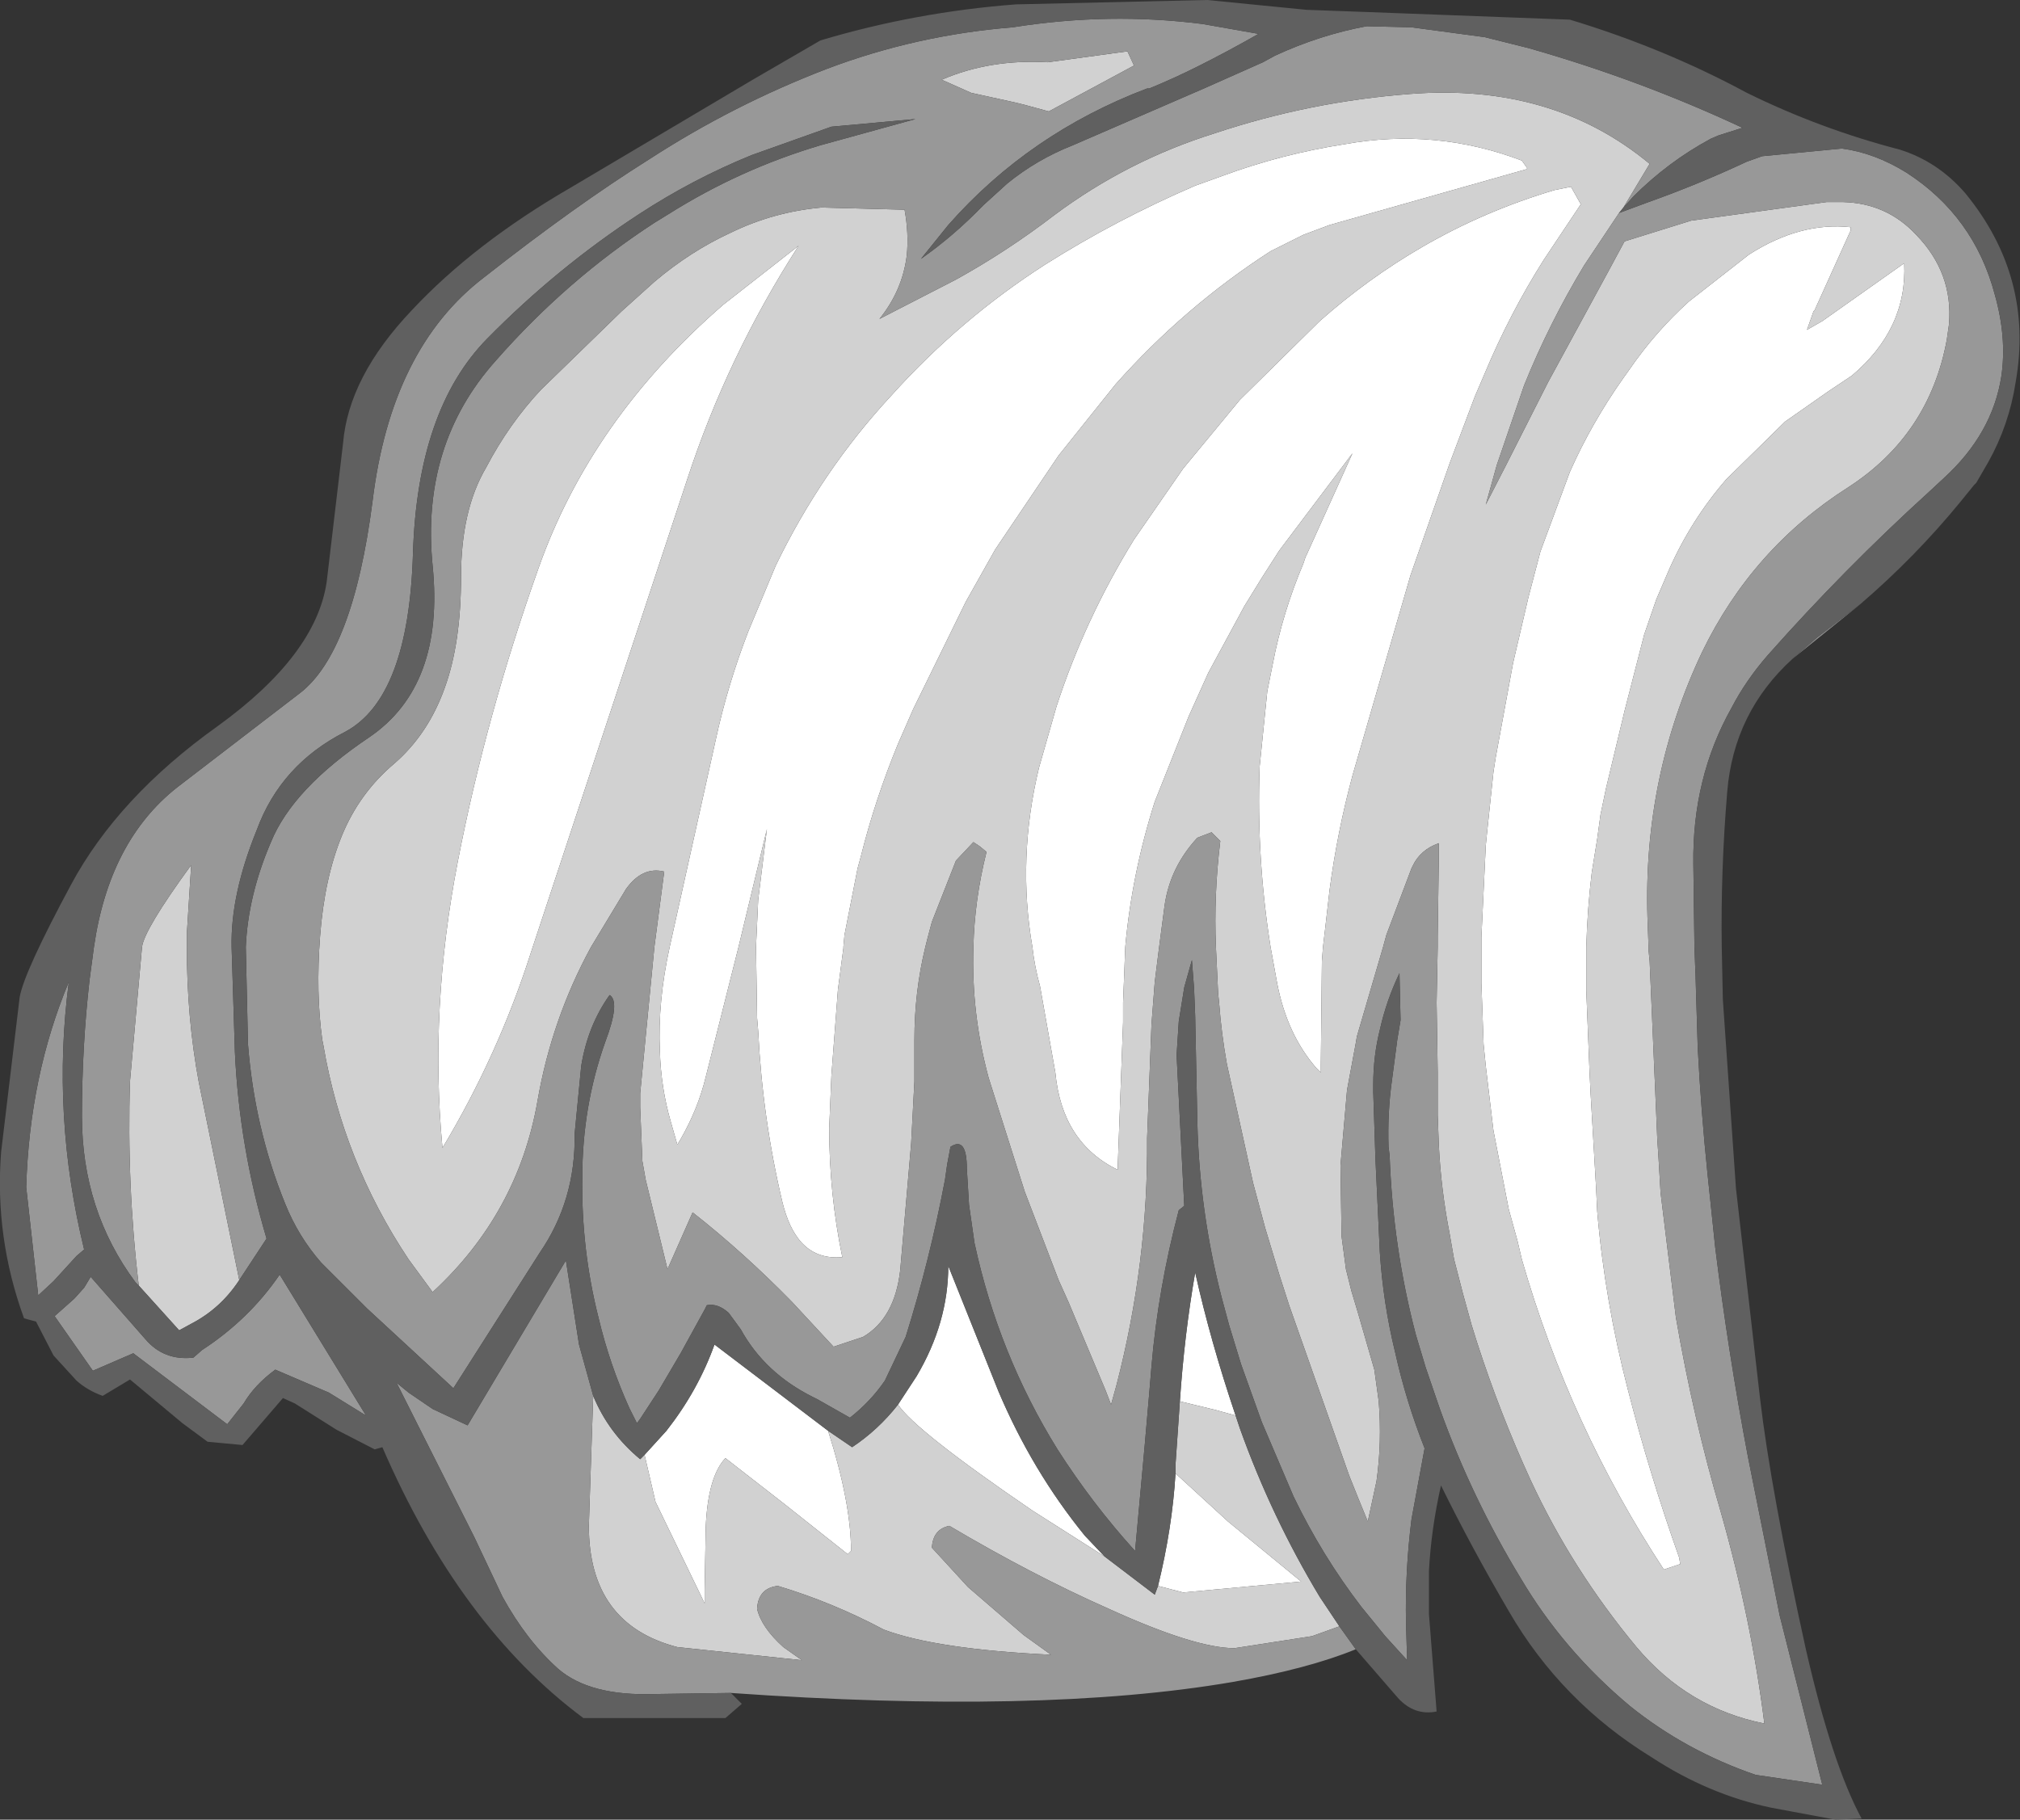 <?xml version="1.0" encoding="UTF-8" standalone="no"?>
<svg xmlns:ffdec="https://www.free-decompiler.com/flash" xmlns:xlink="http://www.w3.org/1999/xlink" ffdec:objectType="shape" height="83.3px" width="92.45px" xmlns="http://www.w3.org/2000/svg">
  <rect width="100%" height="100%" fill="#333333" stroke="none"/>
  <g transform="matrix(1.0, 0.0, 0.0, 1.0, 46.95, 49.5)">
    <path d="M37.75 -38.95 L36.1 -35.3 36.05 -35.25 35.75 -34.4 36.45 -34.8 40.2 -37.45 Q40.35 -34.45 37.8 -32.3 L36.75 -31.6 34.75 -30.2 32.05 -27.55 Q30.45 -25.7 29.45 -23.45 L28.85 -22.05 28.3 -20.45 27.4 -16.95 26.55 -13.4 26.3 -12.2 26.15 -11.1 25.9 -9.55 Q25.7 -7.9 25.65 -6.15 L25.65 -4.25 25.65 -4.15 25.8 -0.4 25.85 0.6 26.1 4.9 26.15 5.95 Q26.5 10.05 27.55 14.1 28.55 18.0 29.9 21.8 L29.95 22.1 29.2 22.35 Q24.9 15.8 22.7 8.15 L22.5 7.3 22.1 5.85 21.4 2.25 21.05 -0.7 20.95 -1.7 20.85 -4.5 20.85 -6.15 20.85 -6.6 21.05 -10.8 21.1 -11.3 21.4 -14.15 21.5 -14.8 22.3 -19.15 23.0 -22.15 23.55 -24.25 24.9 -27.9 Q25.9 -30.15 27.35 -32.2 L27.6 -32.55 Q28.8 -34.3 30.35 -35.7 L33.1 -37.85 Q35.45 -39.35 37.75 -39.1 L37.75 -38.95 M-17.45 17.1 L-16.45 16.0 Q-15.0 14.15 -14.25 12.05 L-9.05 16.0 Q-8.0 19.3 -8.0 21.5 L-8.15 21.65 -11.05 19.35 -13.75 17.25 Q-14.55 18.1 -14.65 20.4 L-14.7 23.25 -14.7 23.9 -16.95 19.25 -17.45 17.1 M-5.85 14.8 L-5.0 13.5 Q-3.55 11.05 -3.55 8.45 L-1.25 14.2 Q0.3 17.85 2.7 20.8 L3.6 21.75 0.3 19.65 Q-5.05 16.0 -5.85 14.8 M6.05 23.1 Q6.7 20.45 6.85 17.95 L9.25 20.15 12.6 22.9 7.2 23.4 6.05 23.1 M7.05 14.65 Q7.25 11.65 7.75 8.75 8.45 11.9 9.6 15.3 L8.7 15.05 7.05 14.65 M22.95 -41.8 L22.9 -41.75 13.9 -39.2 12.7 -38.75 11.2 -38.0 Q7.25 -35.45 4.1 -31.9 L1.5 -28.65 -1.4 -24.35 -2.75 -21.95 -5.15 -17.05 -5.85 -15.45 Q-6.9 -12.9 -7.55 -10.3 L-7.7 -9.75 -8.3 -6.7 -8.35 -6.15 -8.35 -6.1 -8.6 -4.2 -8.9 -0.25 -9.0 2.15 Q-9.0 5.15 -8.4 8.05 -9.5 8.15 -10.2 7.45 L-10.25 7.4 Q-10.85 6.75 -11.15 5.5 -12.05 1.7 -12.25 -2.3 L-12.3 -2.9 -12.35 -6.15 -12.25 -8.3 -11.85 -11.55 -12.85 -7.4 -13.15 -6.15 -14.65 -0.2 Q-15.0 1.25 -15.8 2.65 L-15.95 2.9 -16.25 1.85 Q-16.7 0.3 -16.75 -1.4 -16.85 -3.65 -16.3 -6.15 L-14.2 -15.6 Q-13.65 -18.15 -12.7 -20.6 L-11.45 -23.6 Q-9.35 -27.95 -6.15 -31.4 -3.0 -34.9 0.9 -37.4 4.15 -39.45 7.75 -41.0 L9.0 -41.45 Q11.7 -42.45 14.6 -42.9 18.75 -43.65 22.7 -42.15 L22.95 -41.8 M25.4 -40.15 L23.7 -37.6 Q22.15 -35.15 21.0 -32.4 L20.55 -31.35 19.4 -28.3 17.6 -23.15 14.95 -14.0 Q14.25 -11.4 13.9 -8.75 L13.7 -7.0 13.6 -6.15 13.55 -5.5 13.5 -0.75 13.5 -0.4 13.3 -0.6 Q11.95 -2.15 11.5 -4.5 L11.2 -6.15 Q10.55 -10.25 10.7 -14.4 L11.05 -17.85 11.3 -19.1 Q11.75 -21.45 12.7 -23.7 L12.8 -24.0 12.85 -24.1 14.95 -28.75 11.6 -24.3 10.8 -23.05 10.0 -21.75 8.35 -18.7 7.45 -16.7 5.9 -12.8 Q4.85 -9.5 4.55 -6.15 L4.5 -4.85 4.45 -3.6 4.45 -2.7 4.2 4.05 Q1.65 2.8 1.35 -0.4 L0.65 -4.35 Q0.4 -5.25 0.3 -6.15 -0.4 -10.2 0.6 -14.35 L0.7 -14.7 1.4 -17.15 Q2.7 -21.15 4.95 -24.8 L7.2 -28.05 9.8 -31.2 13.45 -34.8 Q15.65 -36.75 18.15 -38.2 21.0 -39.85 24.2 -40.8 L24.95 -40.95 25.4 -40.15 M-10.4 -38.25 Q-13.65 -33.2 -15.5 -27.55 L-19.1 -16.65 -22.65 -5.9 Q-24.15 -1.2 -26.7 3.05 -27.3 -3.35 -26.0 -10.05 -24.7 -16.75 -22.3 -23.5 -19.9 -30.3 -13.85 -35.55 L-10.4 -38.25" fill="#ffffff" fill-rule="evenodd" stroke="none"/>
    <path d="M27.15 -39.75 L25.55 -37.35 Q23.95 -34.7 22.8 -31.85 L21.55 -28.2 21.05 -26.4 21.95 -28.15 23.9 -32.0 26.7 -37.15 27.4 -38.45 30.45 -39.4 36.65 -40.25 37.4 -40.25 Q39.4 -40.2 40.75 -38.75 42.45 -37.0 42.25 -34.65 L42.15 -33.95 Q41.35 -29.6 37.65 -27.2 33.25 -24.4 30.95 -19.65 28.25 -13.95 28.45 -7.5 L28.5 -6.15 28.5 -6.0 28.55 -5.5 28.75 -0.85 28.9 2.65 28.95 3.4 29.05 5.1 29.75 10.8 Q30.55 15.45 31.8 19.7 33.2 24.6 33.8 29.4 30.3 28.7 27.95 25.9 25.0 22.35 23.1 18.25 21.7 15.2 20.65 11.95 L20.4 11.15 20.0 9.7 19.6 8.15 19.4 7.0 Q19.0 4.95 18.9 2.9 L18.85 1.55 18.85 -0.4 18.8 -3.6 18.85 -6.15 18.85 -6.65 18.9 -10.2 18.9 -10.9 Q18.05 -10.6 17.7 -9.85 L17.65 -9.75 16.5 -6.7 16.35 -6.15 15.15 -2.05 15.1 -1.75 14.7 0.4 14.4 3.85 14.45 7.1 14.65 8.6 14.9 9.6 15.2 10.6 15.95 13.2 16.15 14.65 Q16.3 16.5 16.05 18.3 L15.65 20.15 15.2 19.05 14.8 18.05 12.05 10.25 11.6 8.85 10.95 6.7 10.4 4.65 9.2 -0.8 Q8.95 -2.2 8.85 -3.55 L8.8 -4.05 8.7 -6.15 Q8.6 -8.55 8.9 -11.0 L8.5 -11.4 7.85 -11.15 Q6.6 -9.8 6.35 -8.05 L6.1 -6.15 5.9 -4.55 5.75 -2.6 5.55 2.6 Q5.6 8.3 4.15 13.9 L3.9 14.8 3.65 14.15 1.95 10.1 1.5 9.1 -0.05 5.05 -1.7 -0.15 Q-2.5 -3.1 -2.4 -6.15 -2.35 -8.3 -1.8 -10.5 L-2.1 -10.75 -2.4 -10.95 -3.2 -10.1 -4.3 -7.3 -4.5 -6.55 -4.6 -6.15 Q-5.1 -4.1 -5.1 -1.9 L-5.1 0.0 -5.25 2.85 -5.75 8.65 Q-6.0 10.85 -7.45 11.7 L-8.8 12.15 -10.7 10.1 Q-12.9 7.85 -15.25 6.0 L-16.4 8.6 -17.4 4.5 -17.55 3.65 -17.65 1.2 -17.65 0.55 -17.0 -6.15 -16.55 -9.6 Q-17.55 -9.85 -18.3 -8.8 L-19.9 -6.15 Q-21.7 -2.85 -22.35 0.9 -23.25 6.05 -27.15 9.65 L-28.25 8.15 Q-31.25 3.65 -32.15 -1.65 L-32.2 -1.9 Q-32.5 -4.05 -32.3 -6.65 -32.1 -9.3 -31.3 -11.25 -30.5 -13.2 -28.9 -14.55 -27.35 -15.9 -26.6 -18.0 -25.85 -20.05 -25.85 -23.1 -25.85 -26.15 -24.7 -28.1 -23.65 -30.1 -22.2 -31.65 L-18.5 -35.25 -17.0 -36.6 Q-15.35 -38.0 -13.5 -38.85 -11.55 -39.8 -9.35 -40.0 L-5.55 -39.9 Q-5.35 -38.8 -5.45 -37.8 -5.65 -36.2 -6.7 -34.9 L-3.2 -36.7 Q-0.85 -38.0 1.3 -39.65 4.65 -42.15 8.65 -43.4 13.0 -44.85 17.6 -45.2 24.1 -45.7 28.55 -42.0 L27.35 -40.0 27.15 -39.75 M-40.6 9.35 Q-41.15 4.7 -41.0 0.0 L-40.45 -6.15 Q-40.35 -6.95 -38.2 -9.9 L-38.4 -6.75 -38.4 -6.15 Q-38.4 -2.9 -37.85 0.05 L-36.0 9.1 Q-36.85 10.4 -38.2 11.1 L-38.75 11.4 -40.6 9.35 M37.75 -38.95 L37.75 -39.1 Q35.45 -39.35 33.1 -37.85 L30.35 -35.7 Q28.8 -34.3 27.6 -32.55 L27.35 -32.2 Q25.9 -30.15 24.9 -27.9 L23.55 -24.25 23.0 -22.15 22.3 -19.15 21.5 -14.8 21.4 -14.15 21.1 -11.3 21.05 -10.8 20.85 -6.6 20.85 -6.15 20.85 -4.5 20.95 -1.7 21.05 -0.7 21.4 2.25 22.1 5.85 22.5 7.3 22.7 8.15 Q24.9 15.8 29.2 22.35 L29.95 22.1 29.9 21.8 Q28.55 18.0 27.55 14.1 26.5 10.05 26.15 5.95 L26.1 4.9 25.85 0.6 25.8 -0.4 25.65 -4.15 25.65 -4.25 25.65 -6.15 Q25.7 -7.9 25.9 -9.55 L26.15 -11.1 26.3 -12.2 26.55 -13.4 27.4 -16.95 28.3 -20.45 28.85 -22.05 29.45 -23.45 Q30.45 -25.7 32.05 -27.55 L34.75 -30.2 36.75 -31.6 37.8 -32.3 Q40.35 -34.45 40.2 -37.45 L36.45 -34.8 35.75 -34.4 36.05 -35.25 36.1 -35.3 37.75 -38.95 M-19.8 14.4 Q-19.1 16.1 -17.65 17.3 L-17.45 17.1 -16.95 19.25 -14.7 23.9 -14.7 23.25 -14.65 20.4 Q-14.55 18.1 -13.75 17.25 L-11.05 19.35 -8.15 21.65 -8.0 21.5 Q-8.0 19.3 -9.05 16.0 L-7.95 16.75 Q-6.75 15.95 -5.85 14.8 -5.05 16.0 0.3 19.65 L3.6 21.75 5.9 23.5 6.05 23.1 7.2 23.4 12.6 22.9 9.25 20.15 6.85 17.95 6.85 17.55 7.05 14.65 8.7 15.05 9.6 15.3 9.8 15.9 Q11.25 19.95 13.45 23.6 L14.35 24.95 13.1 25.4 9.55 25.95 Q7.75 25.95 3.8 24.15 0.3 22.6 -3.5 20.35 -4.25 20.5 -4.3 21.35 L-2.65 23.15 -0.1 25.35 1.15 26.25 Q-4.1 26.0 -6.5 25.1 -8.85 23.85 -11.35 23.1 -12.25 23.2 -12.3 24.15 -12.1 25.0 -11.1 25.9 L-10.25 26.5 -15.95 25.9 Q-20.0 24.85 -20.0 20.35 L-19.8 14.4 M25.4 -40.15 L24.95 -40.95 24.2 -40.8 Q21.0 -39.85 18.15 -38.2 15.65 -36.75 13.45 -34.8 L9.8 -31.2 7.2 -28.05 4.95 -24.8 Q2.7 -21.15 1.4 -17.15 L0.7 -14.7 0.6 -14.35 Q-0.4 -10.2 0.3 -6.15 0.4 -5.25 0.65 -4.35 L1.35 -0.4 Q1.65 2.8 4.2 4.05 L4.45 -2.7 4.45 -3.6 4.5 -4.85 4.55 -6.15 Q4.85 -9.5 5.9 -12.8 L7.45 -16.7 8.35 -18.7 10.0 -21.75 10.8 -23.05 11.6 -24.3 14.95 -28.75 12.85 -24.1 12.8 -24.0 12.7 -23.7 Q11.75 -21.45 11.3 -19.1 L11.05 -17.85 10.7 -14.4 Q10.55 -10.25 11.2 -6.15 L11.5 -4.5 Q11.95 -2.15 13.3 -0.6 L13.5 -0.4 13.5 -0.75 13.55 -5.5 13.6 -6.15 13.7 -7.0 13.9 -8.75 Q14.25 -11.4 14.95 -14.0 L17.6 -23.15 19.4 -28.3 20.55 -31.35 21.0 -32.4 Q22.15 -35.15 23.7 -37.6 L25.4 -40.15 M22.95 -41.8 L22.7 -42.15 Q18.75 -43.65 14.6 -42.9 11.7 -42.45 9.0 -41.45 L7.75 -41.0 Q4.15 -39.45 0.9 -37.4 -3.0 -34.9 -6.15 -31.4 -9.35 -27.95 -11.45 -23.6 L-12.7 -20.6 Q-13.65 -18.15 -14.2 -15.6 L-16.3 -6.15 Q-16.85 -3.65 -16.75 -1.4 -16.7 0.3 -16.25 1.85 L-15.95 2.9 -15.8 2.65 Q-15.0 1.25 -14.65 -0.2 L-13.15 -6.15 -12.85 -7.4 -11.85 -11.55 -12.25 -8.3 -12.35 -6.15 -12.3 -2.9 -12.25 -2.3 Q-12.05 1.7 -11.15 5.5 -10.85 6.75 -10.25 7.4 L-10.2 7.45 Q-9.5 8.15 -8.4 8.05 -9.0 5.15 -9.0 2.15 L-8.9 -0.25 -8.6 -4.2 -8.35 -6.1 -8.35 -6.15 -8.3 -6.7 -7.7 -9.75 -7.55 -10.3 Q-6.9 -12.9 -5.85 -15.45 L-5.15 -17.05 -2.75 -21.95 -1.4 -24.35 1.5 -28.65 4.1 -31.9 Q7.25 -35.45 11.2 -38.0 L12.7 -38.75 13.9 -39.2 22.9 -41.75 22.95 -41.8 M4.95 -46.5 L1.05 -44.4 -0.05 -44.7 -0.45 -44.8 -2.5 -45.25 -3.85 -45.85 Q-1.65 -46.8 1.0 -46.65 L4.65 -47.15 4.95 -46.5 M-10.4 -38.25 L-13.85 -35.55 Q-19.9 -30.3 -22.3 -23.5 -24.7 -16.75 -26.0 -10.05 -27.3 -3.35 -26.7 3.05 -24.15 -1.2 -22.65 -5.9 L-19.1 -16.65 -15.5 -27.55 Q-13.65 -33.2 -10.4 -38.25" fill="#d1d1d1" fill-rule="evenodd" stroke="none"/>
    <path d="M27.15 -39.75 L28.5 -40.25 Q30.75 -41.05 33.0 -42.1 L33.7 -42.35 37.35 -42.7 Q38.85 -42.5 40.3 -41.6 43.4 -39.6 44.35 -36.0 44.9 -34.05 44.65 -32.3 44.25 -29.65 42.0 -27.6 L41.3 -26.95 Q37.45 -23.45 33.95 -19.5 32.95 -18.35 32.3 -17.1 30.5 -13.9 30.55 -9.95 L30.6 -6.15 30.65 -4.85 30.75 -1.55 Q30.9 1.35 31.2 4.25 L31.55 7.6 Q32.15 12.45 33.05 17.2 L34.5 24.45 36.45 32.2 33.4 31.75 Q30.2 30.65 27.65 28.6 24.6 26.05 22.65 22.75 20.4 19.05 18.95 15.0 L18.3 13.1 17.85 11.6 Q16.8 7.6 16.65 3.4 L16.6 3.0 Q16.55 1.45 16.75 0.0 L17.0 -1.9 17.15 -2.8 17.1 -4.95 Q16.5 -3.7 16.2 -2.35 15.9 -1.15 15.9 0.15 L15.9 0.5 16.0 3.55 16.2 7.8 Q16.35 10.15 16.9 12.4 17.4 14.65 18.25 16.8 L17.65 20.05 Q17.35 22.45 17.4 24.8 L17.45 26.5 16.45 25.4 15.35 24.05 Q13.55 21.7 12.25 19.0 L10.8 15.6 9.85 12.95 9.3 11.15 8.95 9.85 Q7.95 5.95 7.85 1.9 L7.75 -3.0 7.7 -4.25 7.6 -5.55 7.25 -4.3 7.0 -2.75 6.9 -1.2 7.25 5.7 7.0 5.9 Q6.05 9.5 5.75 13.05 L5.65 14.25 5.45 16.55 5.0 21.5 Q3.05 19.35 1.45 16.85 -1.25 12.5 -2.35 7.4 L-2.6 5.65 -2.7 4.0 Q-2.7 2.5 -3.45 3.0 L-3.6 3.8 -3.7 4.5 Q-4.4 8.2 -5.5 11.7 L-6.45 13.7 Q-7.1 14.65 -8.05 15.4 L-9.55 14.55 -9.75 14.45 Q-11.95 13.35 -13.05 11.35 L-13.6 10.6 Q-14.1 10.15 -14.6 10.25 L-14.7 10.45 -15.8 12.45 -16.8 14.15 -17.65 15.45 -17.8 15.65 -18.15 14.95 Q-19.05 12.95 -19.55 10.85 -20.35 7.7 -20.3 4.4 -20.3 1.15 -19.25 -1.8 -18.55 -3.65 -19.05 -3.95 -20.05 -2.55 -20.35 -0.7 L-20.65 2.4 Q-20.6 5.45 -22.25 7.85 L-26.2 14.05 -30.15 10.4 -31.9 8.65 -32.25 8.3 Q-33.3 7.1 -33.9 5.6 -35.3 2.15 -35.6 -1.7 L-35.7 -6.15 Q-35.6 -8.5 -34.55 -10.95 -33.55 -13.4 -30.05 -15.75 -26.6 -18.1 -27.15 -23.6 -27.7 -29.15 -24.25 -33.0 -21.0 -36.7 -17.0 -39.3 L-16.35 -39.7 Q-13.1 -41.75 -9.4 -42.85 L-5.05 -44.05 -8.9 -43.7 -12.55 -42.4 Q-15.25 -41.3 -17.7 -39.7 -21.45 -37.25 -24.65 -34.0 -27.85 -30.75 -28.05 -24.15 -28.25 -17.55 -31.15 -16.0 -34.1 -14.5 -35.2 -11.5 -36.4 -8.55 -36.35 -6.15 L-36.2 -1.35 Q-36.0 3.0 -34.75 7.2 L-36.0 9.1 -37.85 0.05 Q-38.4 -2.9 -38.4 -6.15 L-38.4 -6.75 -38.2 -9.9 Q-40.35 -6.95 -40.45 -6.15 L-41.0 0.0 Q-41.15 4.7 -40.6 9.35 L-40.75 9.2 Q-43.2 5.9 -43.2 1.6 -43.2 -1.6 -42.85 -4.65 L-42.65 -6.15 Q-41.95 -11.0 -38.85 -13.45 L-33.25 -17.75 Q-30.8 -19.6 -29.9 -26.55 -29.05 -33.55 -24.8 -36.8 -20.6 -40.1 -17.25 -42.2 -13.4 -44.7 -9.1 -46.35 -5.0 -47.9 -0.6 -48.25 3.8 -48.95 8.1 -48.4 L10.65 -47.95 Q9.25 -47.15 7.85 -46.45 6.75 -45.9 5.65 -45.45 L5.55 -45.45 Q0.15 -43.4 -3.55 -39.2 L-4.8 -37.65 Q-3.3 -38.7 -1.95 -40.1 L-0.85 -41.1 Q0.5 -42.2 2.15 -42.85 L8.15 -45.45 10.85 -46.65 11.4 -46.95 Q13.45 -47.9 15.6 -48.3 L17.65 -48.25 21.0 -47.8 23.0 -47.3 Q28.1 -45.85 32.8 -43.65 L31.7 -43.3 31.35 -43.15 Q29.4 -42.1 27.8 -40.5 L27.35 -40.0 28.55 -42.0 Q24.1 -45.7 17.6 -45.2 13.0 -44.85 8.65 -43.4 4.65 -42.15 1.3 -39.65 -0.85 -38.0 -3.2 -36.7 L-6.7 -34.9 Q-5.65 -36.2 -5.45 -37.8 -5.35 -38.8 -5.55 -39.9 L-9.35 -40.0 Q-11.55 -39.8 -13.5 -38.85 -15.35 -38.0 -17.0 -36.6 L-18.5 -35.25 -22.2 -31.65 Q-23.65 -30.1 -24.7 -28.1 -25.85 -26.15 -25.85 -23.1 -25.85 -20.05 -26.6 -18.0 -27.35 -15.9 -28.9 -14.55 -30.5 -13.2 -31.3 -11.25 -32.1 -9.3 -32.3 -6.65 -32.5 -4.05 -32.2 -1.9 L-32.15 -1.65 Q-31.25 3.65 -28.25 8.15 L-27.15 9.65 Q-23.25 6.05 -22.35 0.9 -21.7 -2.85 -19.9 -6.15 L-18.3 -8.8 Q-17.55 -9.85 -16.55 -9.6 L-17.0 -6.15 -17.65 0.55 -17.65 1.2 -17.55 3.65 -17.4 4.5 -16.4 8.6 -15.25 6.0 Q-12.9 7.85 -10.7 10.1 L-8.8 12.15 -7.45 11.7 Q-6.0 10.85 -5.75 8.65 L-5.25 2.85 -5.1 0.0 -5.1 -1.9 Q-5.1 -4.1 -4.6 -6.15 L-4.5 -6.55 -4.3 -7.3 -3.2 -10.1 -2.4 -10.95 -2.1 -10.75 -1.8 -10.5 Q-2.35 -8.3 -2.4 -6.15 -2.5 -3.1 -1.7 -0.15 L-0.05 5.05 1.5 9.1 1.95 10.1 3.65 14.15 3.9 14.8 4.15 13.9 Q5.6 8.3 5.55 2.6 L5.75 -2.6 5.9 -4.55 6.1 -6.15 6.35 -8.05 Q6.6 -9.8 7.85 -11.15 L8.5 -11.4 8.9 -11.0 Q8.6 -8.55 8.7 -6.15 L8.8 -4.05 8.85 -3.55 Q8.95 -2.2 9.2 -0.8 L10.4 4.65 10.95 6.7 11.6 8.85 12.05 10.25 14.8 18.05 15.2 19.05 15.65 20.15 16.05 18.3 Q16.3 16.5 16.15 14.65 L15.95 13.2 15.2 10.6 14.9 9.6 14.65 8.6 14.45 7.1 14.4 3.85 14.7 0.4 15.1 -1.75 15.15 -2.05 16.35 -6.15 16.5 -6.7 17.65 -9.75 17.7 -9.85 Q18.05 -10.6 18.9 -10.9 L18.9 -10.2 18.85 -6.65 18.85 -6.15 18.8 -3.6 18.85 -0.4 18.85 1.55 18.9 2.9 Q19.0 4.95 19.4 7.0 L19.6 8.15 20.0 9.7 20.4 11.15 20.65 11.95 Q21.7 15.2 23.1 18.25 25.0 22.35 27.95 25.9 30.3 28.7 33.8 29.4 33.2 24.6 31.8 19.7 30.55 15.45 29.75 10.8 L29.05 5.1 28.95 3.4 28.9 2.65 28.75 -0.85 28.55 -5.5 28.5 -6.0 28.5 -6.15 28.45 -7.5 Q28.25 -13.95 30.95 -19.65 33.25 -24.4 37.65 -27.2 41.35 -29.6 42.15 -33.95 L42.25 -34.65 Q42.45 -37.0 40.75 -38.75 39.4 -40.2 37.4 -40.25 L36.65 -40.25 30.45 -39.4 27.4 -38.45 26.7 -37.15 23.9 -32.0 21.95 -28.15 21.05 -26.4 21.55 -28.2 22.8 -31.85 Q23.95 -34.7 25.55 -37.35 L27.15 -39.75 M-13.5 28.0 L-17.0 28.05 Q-19.95 28.15 -21.4 26.9 -22.85 25.6 -23.95 23.6 L-25.25 20.85 -28.8 13.8 -28.25 14.25 -27.15 15.0 -25.55 15.75 -21.05 8.2 -20.45 12.05 -19.8 14.4 -20.0 20.35 Q-20.0 24.85 -15.95 25.9 L-10.25 26.5 -11.1 25.9 Q-12.1 25.0 -12.3 24.15 -12.25 23.2 -11.35 23.1 -8.85 23.85 -6.5 25.1 -4.1 26.0 1.15 26.25 L-0.1 25.35 -2.65 23.15 -4.3 21.35 Q-4.25 20.5 -3.5 20.35 0.3 22.6 3.8 24.15 7.75 25.95 9.55 25.95 L13.1 25.4 14.35 24.95 15.1 26.0 Q12.9 26.9 9.45 27.5 0.7 29.0 -13.5 28.0 M35.1 -19.35 L36.2 -20.3 38.2 -21.85 35.1 -19.35 M4.95 -46.5 L4.65 -47.15 1.0 -46.65 Q-1.65 -46.8 -3.85 -45.85 L-2.5 -45.25 -0.45 -44.8 -0.05 -44.7 1.05 -44.4 4.95 -46.5 M-45.75 4.85 Q-45.6 -0.25 -43.8 -4.55 -44.6 1.55 -43.1 7.7 L-43.45 8.0 -44.5 9.15 -45.2 9.8 -45.75 4.85 M-34.15 8.85 L-30.2 15.3 -31.9 14.25 -34.35 13.2 Q-35.3 13.9 -35.8 14.75 L-36.55 15.7 -40.85 12.45 -42.7 13.25 -44.45 10.75 -43.55 9.95 -43.1 9.45 -42.8 8.95 -40.3 11.8 Q-39.45 12.8 -38.1 12.65 L-37.7 12.3 Q-35.55 10.9 -34.15 8.85" fill="#989898" fill-rule="evenodd" stroke="none"/>
    <path d="M-36.0 9.1 L-34.75 7.2 Q-36.0 3.0 -36.2 -1.35 L-36.35 -6.15 Q-36.4 -8.55 -35.2 -11.5 -34.1 -14.5 -31.15 -16.0 -28.25 -17.55 -28.05 -24.15 -27.85 -30.75 -24.65 -34.0 -21.45 -37.25 -17.7 -39.7 -15.25 -41.3 -12.55 -42.4 L-8.9 -43.7 -5.05 -44.05 -9.4 -42.85 Q-13.1 -41.75 -16.35 -39.7 L-17.0 -39.3 Q-21.0 -36.7 -24.25 -33.0 -27.7 -29.15 -27.15 -23.6 -26.6 -18.1 -30.05 -15.75 -33.55 -13.4 -34.55 -10.95 -35.6 -8.5 -35.7 -6.15 L-35.6 -1.7 Q-35.3 2.15 -33.9 5.6 -33.3 7.1 -32.25 8.3 L-31.9 8.65 -30.15 10.4 -26.2 14.05 -22.25 7.85 Q-20.6 5.45 -20.65 2.4 L-20.35 -0.7 Q-20.05 -2.55 -19.05 -3.95 -18.55 -3.65 -19.25 -1.8 -20.3 1.15 -20.3 4.4 -20.35 7.7 -19.55 10.85 -19.05 12.95 -18.15 14.95 L-17.8 15.65 -17.65 15.45 -16.8 14.15 -15.8 12.45 -14.7 10.45 -14.6 10.25 Q-14.1 10.15 -13.6 10.6 L-13.05 11.35 Q-11.95 13.35 -9.75 14.45 L-9.55 14.55 -8.05 15.4 Q-7.1 14.65 -6.45 13.7 L-5.5 11.7 Q-4.4 8.2 -3.7 4.5 L-3.6 3.8 -3.45 3.0 Q-2.7 2.5 -2.7 4.0 L-2.6 5.65 -2.35 7.4 Q-1.25 12.5 1.45 16.85 3.05 19.35 5.0 21.5 L5.45 16.55 5.65 14.25 5.75 13.05 Q6.05 9.5 7.0 5.9 L7.25 5.7 6.9 -1.2 7.0 -2.75 7.25 -4.3 7.6 -5.55 7.7 -4.25 7.75 -3.0 7.85 1.9 Q7.95 5.95 8.95 9.85 L9.3 11.15 9.85 12.95 10.8 15.6 12.25 19.0 Q13.55 21.7 15.35 24.05 L16.45 25.4 17.45 26.5 17.4 24.8 Q17.35 22.45 17.65 20.05 L18.25 16.8 Q17.4 14.65 16.9 12.4 16.35 10.15 16.2 7.8 L16.0 3.55 15.9 0.5 15.9 0.15 Q15.9 -1.15 16.2 -2.35 16.5 -3.7 17.1 -4.95 L17.15 -2.8 17.0 -1.9 16.75 0.0 Q16.55 1.45 16.6 3.0 L16.65 3.4 Q16.8 7.6 17.85 11.6 L18.3 13.1 18.95 15.0 Q20.4 19.05 22.65 22.75 24.6 26.05 27.65 28.6 30.2 30.65 33.4 31.75 L36.45 32.2 34.5 24.45 33.05 17.2 Q32.15 12.45 31.55 7.6 L31.2 4.25 Q30.9 1.35 30.75 -1.55 L30.65 -4.85 30.6 -6.15 30.55 -9.95 Q30.5 -13.9 32.3 -17.1 32.95 -18.35 33.95 -19.5 37.45 -23.45 41.3 -26.95 L42.0 -27.6 Q44.25 -29.65 44.65 -32.3 44.9 -34.05 44.35 -36.0 43.4 -39.6 40.3 -41.6 38.85 -42.5 37.35 -42.7 L33.7 -42.35 33.0 -42.1 Q30.75 -41.05 28.5 -40.25 L27.15 -39.75 27.35 -40.0 27.8 -40.5 Q29.4 -42.1 31.35 -43.15 L31.7 -43.3 32.8 -43.65 Q28.1 -45.85 23.0 -47.3 L21.0 -47.8 17.65 -48.25 15.6 -48.3 Q13.45 -47.9 11.4 -46.95 L10.85 -46.65 8.15 -45.45 2.15 -42.85 Q0.5 -42.2 -0.85 -41.1 L-1.95 -40.1 Q-3.3 -38.7 -4.8 -37.65 L-3.55 -39.2 Q0.15 -43.4 5.55 -45.45 L5.65 -45.45 Q6.75 -45.9 7.85 -46.45 9.25 -47.15 10.65 -47.95 L8.1 -48.4 Q3.8 -48.95 -0.6 -48.25 -5.0 -47.9 -9.1 -46.35 -13.4 -44.7 -17.25 -42.2 -20.6 -40.1 -24.8 -36.8 -29.05 -33.55 -29.9 -26.55 -30.8 -19.6 -33.25 -17.75 L-38.85 -13.45 Q-41.95 -11.0 -42.65 -6.15 L-42.85 -4.65 Q-43.2 -1.6 -43.2 1.6 -43.2 5.9 -40.75 9.2 L-40.6 9.35 -38.75 11.4 -38.2 11.1 Q-36.85 10.4 -36.0 9.1 M-13.5 28.0 L-13.0 28.5 -13.75 29.15 -20.25 29.15 Q-25.9 24.95 -29.45 16.75 L-29.8 16.85 -31.55 15.95 -33.45 14.75 -34.0 14.5 -35.85 16.65 -37.45 16.5 -38.6 15.65 -41.0 13.65 -42.25 14.4 Q-42.95 14.15 -43.45 13.7 L-44.5 12.55 -45.3 11.0 -45.85 10.85 Q-47.2 7.15 -46.9 3.25 L-46.05 -3.85 Q-45.85 -5.0 -43.7 -9.0 -41.55 -13.0 -37.0 -16.25 -32.5 -19.5 -32.0 -22.85 L-31.25 -29.2 Q-31.0 -32.25 -28.1 -35.3 -25.25 -38.35 -20.85 -40.9 L-12.5 -45.85 -9.4 -47.65 Q-5.05 -48.95 -0.45 -49.3 L8.3 -49.5 12.85 -49.05 15.6 -48.95 24.9 -48.6 Q29.2 -47.3 33.0 -45.25 36.35 -43.6 40.0 -42.65 41.75 -42.1 43.0 -40.65 46.15 -36.8 45.3 -32.0 45.0 -30.05 44.05 -28.35 L43.5 -27.4 43.4 -27.3 42.75 -26.5 Q40.7 -24.0 38.2 -21.85 L36.2 -20.3 35.1 -19.35 Q32.4 -16.9 32.1 -13.25 31.8 -9.65 31.85 -6.15 L31.9 -3.75 32.5 4.9 33.6 14.5 Q34.1 18.75 35.7 26.0 36.9 31.25 38.25 33.75 L37.05 33.8 34.1 33.25 Q31.25 32.65 28.65 30.95 24.5 28.4 22.1 24.25 20.4 21.35 19.0 18.5 18.55 20.5 18.45 22.4 L18.45 23.35 18.45 24.4 18.8 28.85 Q17.8 29.05 17.05 28.25 L15.1 26.0 14.35 24.95 13.45 23.6 Q11.25 19.95 9.8 15.9 L9.6 15.3 Q8.45 11.9 7.75 8.75 7.25 11.65 7.05 14.65 L6.85 17.55 6.85 17.95 Q6.7 20.45 6.05 23.1 L5.9 23.5 3.6 21.75 2.7 20.8 Q0.3 17.85 -1.25 14.2 L-3.55 8.45 Q-3.55 11.05 -5.0 13.5 L-5.85 14.8 Q-6.75 15.95 -7.95 16.75 L-9.05 16.0 -14.25 12.05 Q-15.0 14.15 -16.45 16.0 L-17.45 17.1 -17.65 17.3 Q-19.1 16.1 -19.8 14.4 L-20.45 12.05 -21.05 8.2 -25.55 15.75 -27.15 15.0 -28.25 14.25 -28.8 13.8 -25.25 20.85 -23.95 23.6 Q-22.85 25.6 -21.4 26.9 -19.95 28.15 -17.0 28.05 L-13.5 28.0 M-34.15 8.85 Q-35.55 10.9 -37.7 12.3 L-38.1 12.65 Q-39.45 12.8 -40.3 11.8 L-42.8 8.95 -43.1 9.45 -43.55 9.95 -44.45 10.75 -42.7 13.25 -40.85 12.45 -36.55 15.7 -35.8 14.75 Q-35.3 13.9 -34.35 13.2 L-31.9 14.25 -30.2 15.3 -34.15 8.85 M-45.75 4.85 L-45.2 9.8 -44.5 9.15 -43.45 8.0 -43.1 7.7 Q-44.6 1.55 -43.8 -4.55 -45.6 -0.25 -45.75 4.85" fill="#606060" fill-rule="evenodd" stroke="none"/>
  </g>
</svg>
